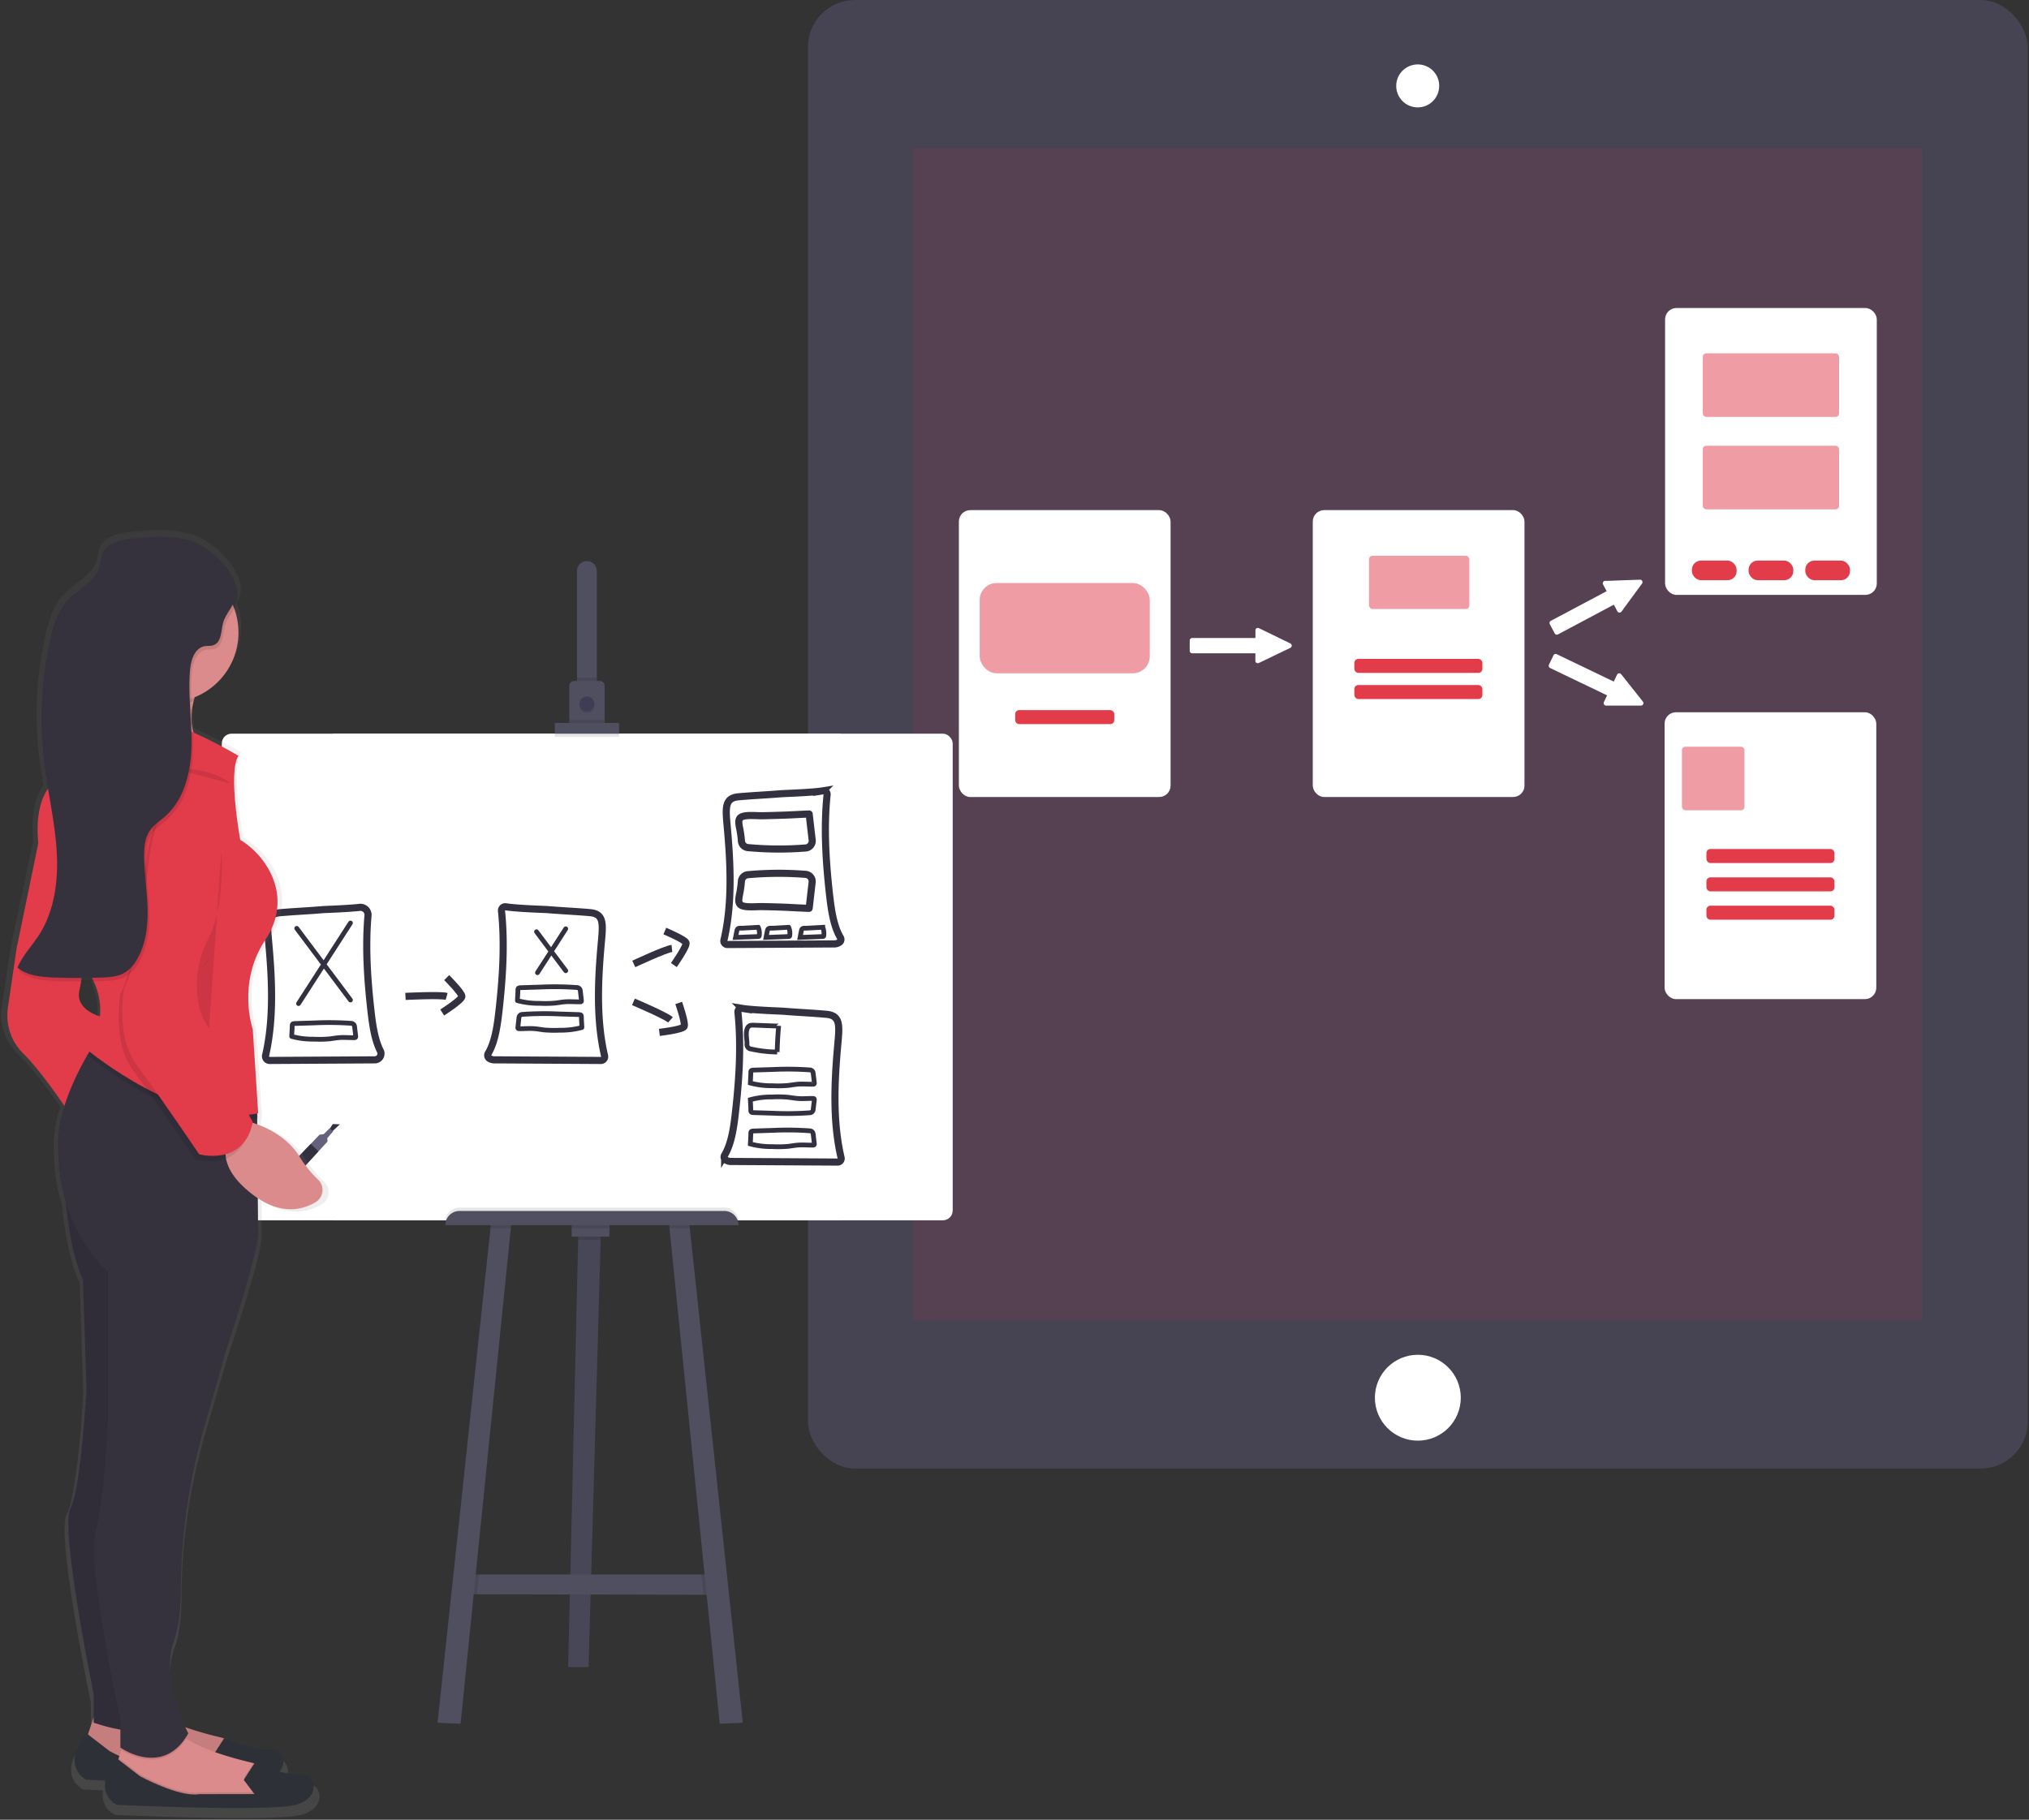<svg xmlns="http://www.w3.org/2000/svg" viewBox="0 0 855 767">
  <rect x="0" y="0" width="855" height="767" fill="#333333" stroke="none"/>
  <defs>
    <linearGradient id="a" x1="50.004%" x2="50.004%" y1="100.008%" y2=".008%">
      <stop offset="0%" stop-color="gray" stop-opacity=".25"></stop>
      <stop offset="54%" stop-color="gray" stop-opacity=".12"></stop>
      <stop offset="100%" stop-color="gray" stop-opacity=".1"></stop>
    </linearGradient>
  </defs>
  <g fill="none" fill-rule="evenodd">
    <rect width="514" height="618.97" x="340.46" y=".01" fill="#464353" fill-rule="nonzero" rx="19.8"></rect>
    <path fill="#E23B4A" fill-rule="nonzero" d="M384.8 62.45h425.32v494.09H384.8z" opacity=".1"></path>
    <circle cx="597.46" cy="589.12" r="18.1" fill="#FFF" fill-rule="nonzero"></circle>
    <path fill="#FFF" fill-rule="nonzero" d="M597.46 44.76a8.55 8.55 0 1 1 8.55-8.55 8.57 8.57 0 0 1-8.55 8.55z"></path>
    <path fill="#FFF" fill-rule="nonzero" d="M597.46 28.16a8.05 8.05 0 1 1-8.05 8.05 8.06 8.06 0 0 1 8.05-8.05zm0-1a9.05 9.05 0 1 0 9 9.05 9 9 0 0 0-9-9.05z"></path>
    <rect width="88.21" height="119.92" x="404.56" y="215.51" fill="#FFF" fill-rule="nonzero" stroke="#FFF" rx="4.3"></rect>
    <rect width="71.67" height="38.05" x="412.83" y="245.73" fill="#E23B4A" fill-rule="nonzero" opacity=".5" rx="7.14"></rect>
    <rect width="41.75" height="5.91" x="427.79" y="299.3" fill="#E23B4A" fill-rule="nonzero" rx="1.69"></rect>
    <rect width="88.21" height="119.92" x="553.69" y="215.51" fill="#FFF" fill-rule="nonzero" stroke="#FFF" rx="4.3"></rect>
    <rect width="42.27" height="22.44" x="576.89" y="234.24" fill="#E23B4A" fill-rule="nonzero" opacity=".5" rx="1.46"></rect>
    <rect width="53.96" height="5.91" x="570.71" y="277.71" fill="#E23B4A" fill-rule="nonzero" rx="1.69"></rect>
    <rect width="53.96" height="5.91" x="570.71" y="288.73" fill="#E23B4A" fill-rule="nonzero" rx="1.69"></rect>
    <rect width="88.21" height="119.92" x="702.15" y="130.32" fill="#FFF" fill-rule="nonzero" stroke="#FFF" rx="4.3"></rect>
    <rect width="57.43" height="26.8" x="717.54" y="148.93" fill="#E23B4A" fill-rule="nonzero" opacity=".5" rx="1.46"></rect>
    <rect width="57.43" height="26.8" x="717.54" y="187.88" fill="#E23B4A" fill-rule="nonzero" opacity=".5" rx="1.46"></rect>
    <rect width="18.84" height="8.27" x="712.95" y="236.28" fill="#E23B4A" fill-rule="nonzero" rx="3.83"></rect>
    <rect width="18.84" height="8.27" x="736.84" y="236.28" fill="#E23B4A" fill-rule="nonzero" rx="3.83"></rect>
    <rect width="18.84" height="8.27" x="760.73" y="236.28" fill="#E23B4A" fill-rule="nonzero" rx="3.83"></rect>
    <rect width="88.21" height="119.92" x="701.94" y="300.7" fill="#FFF" fill-rule="nonzero" stroke="#FFF" rx="4.3"></rect>
    <rect width="26.36" height="26.8" x="708.75" y="314.72" fill="#E23B4A" fill-rule="nonzero" opacity=".5" rx="1.46"></rect>
    <rect width="53.96" height="5.91" x="719.07" y="357.84" fill="#E23B4A" fill-rule="nonzero" rx="1.69"></rect>
    <rect width="53.96" height="5.91" x="719.07" y="369.79" fill="#E23B4A" fill-rule="nonzero" rx="1.69"></rect>
    <rect width="53.96" height="5.91" x="719.07" y="381.74" fill="#E23B4A" fill-rule="nonzero" rx="1.69"></rect>
    <path fill="#FFF" fill-rule="nonzero" stroke="#FFF" d="M543.52 272.61l-1.35.65-10.94 5.26-1 .47a.54.54 0 0 1-.73-.29.59.59 0 0 1 0-.2v-3.11a.53.53 0 0 0-.53-.53h-26.59a.54.54 0 0 1-.54-.53v-4.39a.54.54 0 0 1 .54-.53H529a.54.54 0 0 0 .53-.54v-3.18a.65.65 0 0 1 0-.2.54.54 0 0 1 .73-.28l1 .47 10.91 5.31 1.35.66a.53.53 0 0 1 0 .96zM691.55 245.64l-.88 1.21-7.16 9.76-.63.87a.55.55 0 0 1-.78.09.48.48 0 0 1-.12-.16l-1.46-2.74a.55.55 0 0 0-.73-.23l-23.5 12.51a.53.53 0 0 1-.72-.22l-2.06-3.89a.53.53 0 0 1 .22-.72l23.5-12.49a.53.53 0 0 0 .22-.72l-1.49-2.81a.35.35 0 0 1-.06-.19.52.52 0 0 1 .51-.59h1.07l12.12-.44 1.5-.05a.53.53 0 0 1 .45.81zM691.47 296.9H676.8a.53.53 0 0 1-.48-.76l1.34-2.81a.53.53 0 0 0-.25-.71l-24-11.52a.54.54 0 0 1-.25-.72l1.9-3.95a.52.52 0 0 1 .71-.25l24 11.53a.55.55 0 0 0 .72-.25l1.38-2.87a.52.52 0 0 1 .89-.1l.67.83 7.53 9.52.93 1.18a.53.53 0 0 1-.42.88z"></path>
    <path fill="#504F60" fill-rule="nonzero" d="M253.19 519.65l-.08 2.93-5.1 180.07h-8.58l4.21-180.07.08-3.38z"></path>
    <path fill="#000" fill-rule="nonzero" d="M253.19 519.65l-.08 2.93-5.1 180.07h-8.58l4.21-180.07.08-3.38z" opacity=".1"></path>
    <path fill="#504F60" fill-rule="nonzero" d="M302.84 672.19l-6.42-.02-95.45-.2-5.08-.01 2.7-8.35h103.57z"></path>
    <path fill="#000" fill-rule="nonzero" d="M253.19 519.65l-.08 2.93h-9.47l.08-3.38z" opacity=".1"></path>
    <path fill="#504F60" fill-rule="nonzero" d="M240.9 515.25h15.91v5.98H240.9z"></path>
    <path fill="#000" fill-rule="nonzero" d="M201.82 663.61l-.85 8.36-5.08-.01 2.7-8.35z" opacity=".1"></path>
    <path fill="#504F60" fill-rule="nonzero" d="M215.52 515.14l-.27 2.59-21.17 208.83-9.7-.45 22.31-208.38.25-2.37z"></path>
    <path fill="#000" fill-rule="nonzero" d="M302.84 672.19l-6.42-.02-.87-8.56h6.61z" opacity=".1"></path>
    <path fill="#504F60" fill-rule="nonzero" d="M313 726.11l-9.71.45-21.17-208.83-.26-2.59 8.57.22.25 2.37z"></path>
    <path fill="#FFF" fill-rule="nonzero" d="M140.38 309.23h213.91v205.11H140.38z"></path>
    <rect width="308" height="205.11" x="93.46" y="309.23" fill="#FFF" fill-rule="nonzero" rx="4.13"></rect>
    <path fill="#504F60" fill-rule="nonzero" d="M251.5 240.64v49.53h-8.34v-49.53a4.17 4.17 0 0 1 8.34 0z"></path>
    <path fill="#000" fill-rule="nonzero" d="M243.16 285.66h8.35v4.51h-8.35z" opacity=".1"></path>
    <path fill="#504F60" fill-rule="nonzero" d="M254.78 289.04v16.36h-14.89v-16.36a2 2 0 0 1 2-2h10.83a2 2 0 0 1 2.06 2z"></path>
    <circle cx="247.33" cy="297.39" r="3.16" fill="#000" fill-rule="nonzero" opacity=".1"></circle>
    <circle cx="247.33" cy="296.71" r="3.16" fill="#3F3D56" fill-rule="nonzero"></circle>
    <path fill="#000" fill-rule="nonzero" d="M239.89 303.37h14.89v2.03h-14.89zM233.79 306.08h27.08v4.51h-27.08z" opacity=".1"></path>
    <path fill="#504F60" fill-rule="nonzero" d="M233.79 304.72h27.08v4.51h-27.08z"></path>
    <path fill="#000" fill-rule="nonzero" d="M193.63 509h111.58a6 6 0 0 1 6 6H187.65a6 6 0 0 1 5.98-6zM206.94 515.36l8.58-.22-.27 2.59h-8.56zM240.9 515.25h15.91v2.48H240.9zM290.68 517.73h-8.56l-.26-2.59 8.57.22z" opacity=".1"></path>
    <path fill="#504F60" fill-rule="nonzero" d="M193.63 510.4h111.58a6 6 0 0 1 6 6H187.65a6 6 0 0 1 6-6h-.02z"></path>
    <path fill="#FFF" fill-rule="nonzero" stroke="#33313F" stroke-width="3" d="M346.82 333.32a1.49 1.49 0 0 1 1.71 1.64c-1.45 14-.52 28.34 1.05 42.31.73 6.39 1.72 13.15 4.55 17.89a1.51 1.51 0 0 1-.2 1.86 4 4 0 0 1-2.78.83l-44.63.25a1.49 1.49 0 0 1-1.46-1.84c3.59-15.3 2.82-32 1.38-47.87-.71-7.81-1.12-12 4.71-12.55 6-.54 12-.79 18-1.29 1.44-.12 12.98-.46 17.67-1.23zM312.67 425.01a1.49 1.49 0 0 0-1.71 1.64c1.45 14 .52 28.34-1.06 42.31-.72 6.39-1.71 13.15-4.54 17.9a1.49 1.49 0 0 0 .2 1.85 4 4 0 0 0 2.78.83l44.63.26a1.51 1.51 0 0 0 1.46-1.85c-3.59-15.3-2.82-32-1.38-47.87.71-7.81 1.12-12-4.71-12.55-5.83-.55-12-.79-18-1.29-1.44-.12-12.98-.46-17.67-1.23z"></path>
    <path stroke="#33313F" stroke-linecap="round" stroke-width="2" d="M325.78 450.77a132.37 132.37 0 0 1 15.56.19 1.47 1.47 0 0 1 1.32 1.3l.49 4.09a.58.58 0 0 1-.12.53.55.55 0 0 1-.38.1c-2.18.06-4.36-.19-6.53 0-1.35.11-2.69.37-4 .52a47.75 47.75 0 0 1-6.66.12 33.56 33.56 0 0 1-9.27-1.14s.18-3.39.18-3.71c0-1.58-.05-1.72 1.58-1.76l7.83-.24zM325.78 469.21a130.24 130.24 0 0 0 15.56-.2 1.47 1.47 0 0 0 1.32-1.3l.49-4.08a.6.6 0 0 0-.12-.54.55.55 0 0 0-.38-.1c-2.18-.06-4.36.2-6.53 0-1.35-.1-2.69-.36-4-.51a46.26 46.26 0 0 0-6.66-.12 33.56 33.56 0 0 0-9.27 1.14s.18 3.38.18 3.71c0 1.58-.05 1.71 1.58 1.76l7.83.24zM325.78 476.43a130.24 130.24 0 0 1 15.56.2 1.47 1.47 0 0 1 1.32 1.3l.49 4.08a.6.6 0 0 1-.12.54.55.55 0 0 1-.38.1c-2.18.06-4.36-.2-6.53 0-1.35.1-2.69.37-4 .52a47.75 47.75 0 0 1-6.66.11 33.55 33.55 0 0 1-9.27-1.13s.18-3.39.18-3.72c0-1.58-.05-1.71 1.58-1.75l7.83-.25z"></path>
    <path fill="#FFF" fill-rule="nonzero" stroke="#33313F" stroke-linecap="round" stroke-width="2" d="M332.35 390.84a6.61 6.61 0 0 1 .44 3.48.52.52 0 0 1-.07.27.54.54 0 0 1-.42.15l-9.5.37s.53-2.8.6-3c.33-1.14 1.16-.84 2.23-.9l6.72-.37zM346.7 390.84a6.61 6.61 0 0 1 .43 3.48.51.51 0 0 1-.06.27.56.56 0 0 1-.42.15l-9.51.37s.54-2.8.61-3c.32-1.14 1.15-.84 2.23-.9l6.72-.37z"></path>
    <path stroke="#33313F" stroke-width="3" d="M340.97 343.1l1.28 11a3 3 0 0 1-2.73 3.31 142.81 142.81 0 0 1-24.38-.16 3 3 0 0 1-2.71-2.86 42.69 42.69 0 0 0-.86-5.83c-.33-2-.69-3.93 1.67-4.52 2.36-.59 5.59-.17 8.17-.22 3.093-.06 6.177-.147 9.25-.26.86 0 10.31-.51 10.31-.46zM340.97 382.84l1.26-11a3 3 0 0 0-2.73-3.31 143.84 143.84 0 0 0-24.38.15 3 3 0 0 0-2.71 2.87 42.69 42.69 0 0 1-.86 5.83c-.33 2-.69 3.93 1.67 4.52 2.36.59 5.59.17 8.17.22 3.09.06 6.17.14 9.25.26.88.03 10.33.54 10.33.46z"></path>
    <path stroke="#33313F" stroke-linecap="round" stroke-width="2" d="M328.12 432.41c-.333 3.66-.543 7.327-.63 11a52.07 52.07 0 0 1-10.91-1.25 1.93 1.93 0 0 1-1.79-2.36c-.07-2.28-1.27-7.37 1.94-7.69.96-.1 11.38.48 11.39.3z"></path>
    <path fill="#FFF" fill-rule="nonzero" stroke="#33313F" stroke-linecap="round" stroke-width="3" d="M151.55 382.45a3.19 3.19 0 0 1 3.52 3.47c-1.15 13.31-.24 26.94 1.26 40.21.67 5.9 1.56 12.11 3.92 16.76a2.62 2.62 0 0 1-2.32 3.82l-44.28.26a1.76 1.76 0 0 1-1.73-2.14c3.51-15.22 2.74-31.84 1.31-47.58-.72-7.81-1.12-12 4.7-12.55 6-.53 12-.78 17.95-1.29 1.27-.1 10.35-.38 15.67-.96z"></path>
    <path fill="#FFF" fill-rule="nonzero" stroke="#33313F" stroke-width="3" d="M213.15 382.2a1.59 1.59 0 0 0-1.82 1.76c1.43 13.93.5 28.25-1.07 42.17-.72 6.39-1.71 13.12-4.53 17.87a1.58 1.58 0 0 0 .42 2.07 4.19 4.19 0 0 0 2.54.64l44.51.26a1.6 1.6 0 0 0 1.55-2c-3.55-15.27-2.79-31.95-1.35-47.75.71-7.81 1.12-12-4.7-12.55-6-.53-12-.78-18-1.29-1.47-.09-12.77-.42-17.55-1.18z"></path>
    <path fill="#FFF" fill-rule="nonzero" stroke="#33313F" stroke-linecap="round" stroke-width="2" d="M125.04 391.29l22.64 30.2M147.68 389.03L125.79 423M226.07 392.71l12.33 16.45M238.4 391.47l-11.92 18.51"></path>
    <path stroke="#33313F" stroke-linecap="round" stroke-width="2" d="M132.52 431.14a132.56 132.56 0 0 1 15.57.19 1.49 1.49 0 0 1 1.32 1.3l.48 4.09a.63.63 0 0 1-.11.54.7.7 0 0 1-.38.1c-2.18.06-4.37-.2-6.54 0-1.35.1-2.68.36-4 .51a47.72 47.72 0 0 1-6.66.12 33.44 33.44 0 0 1-9.26-1.14c-.06 0 .18-3.38.18-3.71 0-1.58-.06-1.71 1.57-1.76l7.83-.24zM227.64 416.04a130.43 130.43 0 0 1 15.57.2 1.47 1.47 0 0 1 1.32 1.3l.48 4.08a.63.63 0 0 1-.11.54.56.56 0 0 1-.38.1c-2.18.06-4.37-.2-6.54 0-1.35.1-2.68.37-4 .51-2.214.2-4.44.24-6.66.12a33.56 33.56 0 0 1-9.27-1.14c-.05 0 .18-3.38.18-3.71 0-1.58-.05-1.71 1.58-1.76l7.83-.24zM235.57 427.37a132.39 132.39 0 0 0-15.56.19 1.47 1.47 0 0 0-1.32 1.3l-.46 4.08a.57.57 0 0 0 .11.54.55.55 0 0 0 .38.1c2.18.06 4.36-.19 6.54 0 1.35.1 2.68.37 4 .52 2.215.19 4.44.23 6.66.12a33.47 33.47 0 0 0 9.27-1.14c.05 0-.18-3.39-.18-3.71 0-1.59.06-1.72-1.57-1.76l-7.87-.24z"></path>
    <path stroke="#33313F" stroke-width="3" d="M170.86 419.97s14.71-.75 17.35 0M188.23 412.05s6.41 6.41 6.41 7.92c0 1.51-8.3 6.79-8.3 6.79M267.07 406.29s13.33-6.24 16.06-6.54"></path>
    <path stroke="#33313F" stroke-width="3" d="M280.15 392.42s8.35 3.52 8.92 4.91c.57 1.39-5.12 9.42-5.12 9.42M266.93 422.27s13.55 5.75 15.6 7.59"></path>
    <path stroke="#33313F" stroke-width="3" d="M285.99 422.73s3 8.57 2.3 9.93c-.7 1.36-10.43 2.48-10.43 2.48"></path>
    <path fill="#FFF" fill-rule="nonzero" stroke="#33313F" stroke-linecap="round" stroke-width="2" d="M319.52 390.84a6.61 6.61 0 0 1 .43 3.48.51.51 0 0 1-.06.27.56.56 0 0 1-.42.15l-9.51.37s.54-2.8.61-3c.32-1.14 1.16-.84 2.23-.9l6.72-.37z"></path>
    <path fill="#33313F" fill-rule="nonzero" d="M139.87 477.02l3.36-3.13-3-.12-1.57 2.41z"></path>
    <path fill="#65617D" fill-rule="nonzero" d="M115.7 498.94l3.56-4.57.79-.82 10.9-11.42 3.71-3.88 1.74-.21 2.5-2.48 1.47 1.29-2.43 2.84.04 1.49-3.79 4.11-10.7 11.62-.69.74-4.3 3.98z"></path>
    <path fill="#33313F" fill-rule="nonzero" d="M120.05 493.55l10.9-11.42 3.24 3.16-10.7 11.62z"></path>
    <path fill="url(#a)" fill-rule="nonzero" d="M136.5 497.95a48 48 0 0 1-8.19-10c-4.8-7.48-12.82-11.52-18.32-13.53v-2.43l.34-.07-.15-2.26h.15l-.39-6v-.05l-1.98-29.77s-7.05-19.85 5.48-38.16c12.53-18.31.78-35.87-11-42.74 0 0-5.48-29-.78-35.87a203.68 203.68 0 0 0-19.68-9.95c-.11-.36-.2-.72-.29-1.1-.13-2.7-.3-5.4-.45-8.1a29.47 29.47 0 0 1 .77-4.16c.15-.57.32-1.14.5-1.73a29.78 29.78 0 0 0 19.15-27.61 29 29 0 0 0-1.86-10.24 12.87 12.87 0 0 0 1.43-3.34c.75-3.09-.1-6.39-1.86-9.52-3.14-6.78-10.97-13.13-16.65-15.48-8.14-3.3-20.39-2.52-28.87-1.5-4.76.57-10.19 2.16-11.91 6.52-.63 1.6-.64 3.37-1.08 5-1.78 6.66-9.47 9.76-14.22 14.86-4.2 4.5-6 10.59-7.4 16.52a151.21 151.21 0 0 0-2.75 51.85c.48 4 1.12 7.95 1.8 11.91-2.86 4-5.44 11.07-4.26 23.35l-9.4 44.26-3.91 25.95s-2.35 10.68 7 19.84c6 5.84 13.25 15.71 17.72 22.1a52.45 52.45 0 0 0-2.85 17.59c.1 2.72.25 5.35.44 7.85a69.33 69.33 0 0 0 3 15.64c1.1 10.66 3.27 24.29 7.52 33l1.56 46.55s-2.35 42.74-7 51.13 10.17 79.37 10.17 79.37v9.92l-2.5 7.34-.63-.47c-11.74 14.5 0 19.84 0 19.84s3.2.15 8.31.35a9.36 9.36 0 0 0 5 10.34s66.53 3.05 78.28 0 8.61-13.74 2.34-13c-2.39.3-5.92-.33-9.37-1.22 3.65-4.25.73-10-3.93-9.46-6.26.76-20.35-4.78-20.35-4.78l-.07.09a10.5 10.5 0 0 0-1.38-.42 156.67 156.67 0 0 1-15.49-4.33c-3-6.43-10-23.71-5-37.11 2.26-6.06 3-14.12 3-21.94a249 249 0 0 1 10.31-69.66l9.39-32s13.31-38.93 14.09-49.61l-.05-15.54c11 7 19.75 4.9 25.33 1.63a6 6 0 0 0 .94-9.65zm-104.47-81c.27-1.12.49-2.34.68-3.63 1.84 0 3.69 0 5.53-.06a28.17 28.17 0 0 1 2.78 15c-4.24-1.31-10.58-4.52-8.99-11.26v-.05z"></path>
    <path fill="#DB8B8B" fill-rule="nonzero" d="M39.47 723.84l-3 9 9.79 9.79 32.39 7.53L102 747.9l-1.51-8.29a10 10 0 0 0-7.42-7.29c-9.6-2.26-27.9-7.4-31.75-14.55l-21.85 6.07z"></path>
    <path fill="#000" fill-rule="nonzero" d="M39.47 723.84l-3 9 9.79 9.79 32.39 7.53L102 747.9l-1.51-8.29a10 10 0 0 0-7.42-7.29c-9.6-2.26-27.9-7.4-31.75-14.55l-21.85 6.07z" opacity=".1"></path>
    <path fill="#2E3037" fill-rule="nonzero" d="M94.46 745.64l-4.52-6 4.52-7s13.55 5.47 19.58 4.72c6.03-.75 9 9.79-2.26 12.8-11.26 3.01-75.32 0-75.32 0s-11.3-5.27 0-19.58l9.79 7.53s16.57 9 24.86 7.53h23.35z"></path>
    <path fill="#DB8B8B" fill-rule="nonzero" d="M114.79 758.45l-23.35 2.26-32.39-7.54-9.82-9.79.8-2.39 1.12-3.36 1.1-3.29 21.84-6a13.5 13.5 0 0 0 4.43 4.43c7.09 4.85 19.84 8.36 27.32 10.11.31.08.63.17.93.28a9.92 9.92 0 0 1 6.49 7l1.53 8.29z"></path>
    <path fill="#000" fill-rule="nonzero" d="M114.79 758.45l-23.35 2.26-32.39-7.54-9.82-9.79.8-2.39 9 6.91s16.58 9 24.86 7.53h23.34l-4.52-6 4.06-6.27a9.92 9.92 0 0 1 6.49 7l1.53 8.29z" opacity=".1"></path>
    <path fill="#2E3037" fill-rule="nonzero" d="M107.23 756.19l-4.52-6 4.52-7s13.56 5.47 19.58 4.72c6.02-.75 9 9.79-2.25 12.81-11.25 3.02-75.33 0-75.33 0s-11.3-5.28 0-19.59l9.79 7.53s16.58 9 24.86 7.54l23.35-.01z"></path>
    <path fill="#DB8B8B" fill-rule="nonzero" d="M88.43 319.32s-36.15 3.76-30.88-11.3a27 27 0 0 0 1.11-13.3 36.91 36.91 0 0 0-6.38-15.32l33.89 5.27a42.32 42.32 0 0 0-4.59 10.88c-4.04 15.99 6.85 23.77 6.85 23.77z"></path>
    <path fill="#35323E" fill-rule="nonzero" d="M26.67 491.05s.75 32.39 8.28 48.21l1.51 45.94s-2.26 42.19-6.78 50.47c-4.52 8.28 9.79 78.34 9.79 78.34v12.05s24.1 9 30.88-1.51l-6.78-89.63 3-124.28-39.9-19.59z"></path>
    <path fill="#000" fill-rule="nonzero" d="M26.66 491.05s.75 32.39 8.28 48.21l1.51 45.94s-2.26 42.19-6.78 50.47c-4.52 8.28 9.79 78.34 9.79 78.34v12.05s24.1 9 30.88-1.51l-6.78-89.63 3-124.28-39.9-19.59z" opacity=".1"></path>
    <path fill="#E23B4A" fill-rule="nonzero" d="M11.6 387.11l-4.52 12.05-3.76 25.61a22.65 22.65 0 0 0 6.78 19.58c9 9 21.09 27.87 21.09 27.87l14.31-42.93s-14.31-2.26-12-12.05c2.31-9.79 1.5-27.87 1.5-27.87l-23.4-2.26z"></path>
    <path fill="#000" fill-rule="nonzero" d="M78.55 732.75c-9.67 15.21-24.7 6.59-27.37 4.88l1.1-3.29 21.84-6a13.5 13.5 0 0 0 4.43 4.41z" opacity=".1"></path>
    <path fill="#35323E" fill-rule="nonzero" d="M108.77 520.43c-.76 10.54-13.56 49-13.56 49l-9 31.61a251.29 251.29 0 0 0-9.98 68.72c0 7.71-.71 15.67-2.88 21.65-6 16.57 6 39.17 6 39.17-10.54 18.83-28.62 6-28.62 6v-12s-14.27-65.56-10.5-78.36c3.77-12.8 5.28-47.46 5.28-47.46v-62.51a70.9 70.9 0 0 1-20.67-45c-.18-2.47-.33-5.06-.42-7.75-.61-17 11-36.92 15.54-44 1.1-1.72 1.78-2.68 1.78-2.68l66.49 26.38.15.06v8.27l.39 48.9z"></path>
    <path fill="#000" fill-rule="nonzero" d="M86.17 284.67a42.32 42.32 0 0 0-4.59 10.88 29.42 29.42 0 0 1-22.92-.83 36.91 36.91 0 0 0-6.38-15.32l33.89 5.27z" opacity=".1"></path>
    <circle cx="71.11" cy="266.59" r="29.38" fill="#DB8B8B" fill-rule="nonzero"></circle>
    <path fill="#000" fill-rule="nonzero" d="M108.77 471.47l-.33.06c-31.58 6.49-71.21-26.42-71.21-26.42a38 38 0 0 0 2.74-5.61c1.1-1.72 1.78-2.68 1.78-2.68l66.48 26.38.17 2.63.37 5.64z" opacity=".1"></path>
    <path fill="#E23B4A" fill-rule="nonzero" d="M100.48 318.57S58.3 292.96 44.74 303.5l-18.83 24.1s-12.05 3.77-9.79 27.87l-9 43.69 27.11 6.78s15.82 15.06 3 36.91c0 0 39.92 33.14 71.56 26.36l-2.28-35.37s-6.78-19.59 5.27-37.66c12.05-18.07.75-35.4-10.54-42.18-.01-.03-5.28-28.66-.76-35.43z"></path>
    <path fill="#DB8B8B" fill-rule="nonzero" d="M102.74 472.22s15.82 3 23.35 15.07a46.86 46.86 0 0 0 7.89 9.85 6 6 0 0 1-.94 9.52c-6 3.6-15.72 5.81-28-4.31-21.13-17.32-2.3-30.13-2.3-30.13z"></path>
    <path fill="#000" fill-rule="nonzero" d="M79.39 332.84s-15.06-1.51-18.83 37.66c-3.77 39.17-9.79 48.2-9.79 48.2s-3.77 20.34 5.27 32.39 26.36 37.75 26.36 37.75 18.84 5.28 22.6-13.56L81.65 431.6s-3.76-15.07 5.27-25.61 15.82-80.65-7.53-73.15z" opacity=".1"></path>
    <path fill="#E23B4A" fill-rule="nonzero" d="M80.9 330.62s-15.07-1.51-18.83 37.66c-3.76 39.17-9.79 48.2-9.79 48.2s-3.77 20.36 5.27 32.36 26.36 37.66 26.36 37.66 18.83 5.28 22.6-13.55l-23.35-43.69s-3.77-15.07 5.27-25.61 15.8-80.57-7.53-73.03z"></path>
    <path fill="#000" fill-rule="nonzero" d="M93.33 358.84s1.5 23.35-5.28 36.16c-6.78 12.81-6.78 29.37 0 38.41M97.09 330.24s-6-6-23.35-6.78c-17.35-.78-24.85-6-24.85-6" opacity=".1"></path>
    <path fill="#000" fill-rule="nonzero" d="M55.23 228.63c-4.58.56-9.81 2.13-11.46 6.44-.61 1.58-.62 3.32-1.05 5-1.71 6.58-9.11 9.64-13.68 14.67-4 4.44-5.81 10.45-7.12 16.3a153.13 153.13 0 0 0-2.69 51.14c1.47 12.49 4.47 24.78 5.32 37.33.85 12.55-.7 25.75-7.56 36.29-3 4.54-6.84 8.52-8.93 13.51 4.32 3.5 10.28 4 15.84 4.19 6.48.22 12.96.22 19.44 0 3.4-.12 6.95-.34 9.88-2.06a15.31 15.31 0 0 0 5.19-5.56c3.7-6.29 4.64-13.85 4.48-21.15-.16-7.3-1.31-14.55-1.45-21.85-.07-4 .24-8.2 2.53-11.46 1.65-2.35 4.16-3.93 6.31-5.84 8.07-7.14 10.83-18.6 11.1-29.37.27-10.77-1.5-21.56-.59-32.29.35-4.21 1.92-9.25 6.06-10.07 1.3-.26 2.69 0 3.93-.5 3.32-1.27 3-5.95 3.94-9.37 1.07-3.85 4.35-6.82 5.27-10.7 2.17-9.11-9.43-20-17-23.16-7.85-3.28-19.64-2.49-27.76-1.49z" opacity=".1"></path>
    <path fill="#35323E" fill-rule="nonzero" d="M54.44 227.13c-4.58.56-9.81 2.13-11.46 6.43a46 46 0 0 0-1 5c-1.71 6.58-9.12 9.64-13.69 14.68-4 4.43-5.81 10.44-7.12 16.3a153.33 153.33 0 0 0-2.64 51.17C20 333.2 23 345.5 23.84 358.04c.84 12.54-.69 25.75-7.55 36.29-3 4.54-6.84 8.52-8.93 13.51 4.32 3.51 10.28 4 15.84 4.19 6.48.22 12.96.22 19.44 0 3.4-.12 6.95-.33 9.88-2.06a15.13 15.13 0 0 0 5.18-5.56c3.71-6.29 4.64-13.85 4.49-21.15-.15-7.3-1.32-14.55-1.45-21.85-.07-4 .24-8.2 2.52-11.45 1.66-2.36 4.17-3.94 6.32-5.84 8.06-7.15 10.83-18.61 11.1-29.38.27-10.77-1.51-21.56-.6-32.29.36-4.2 1.93-9.25 6.06-10.06 1.31-.26 2.7 0 3.94-.51 3.32-1.27 3-5.94 3.94-9.37 1.06-3.85 4.34-6.81 5.27-10.69 2.17-9.12-9.43-20-17-23.17-7.91-3.3-19.69-2.53-27.85-1.52z"></path>
  </g>
</svg>